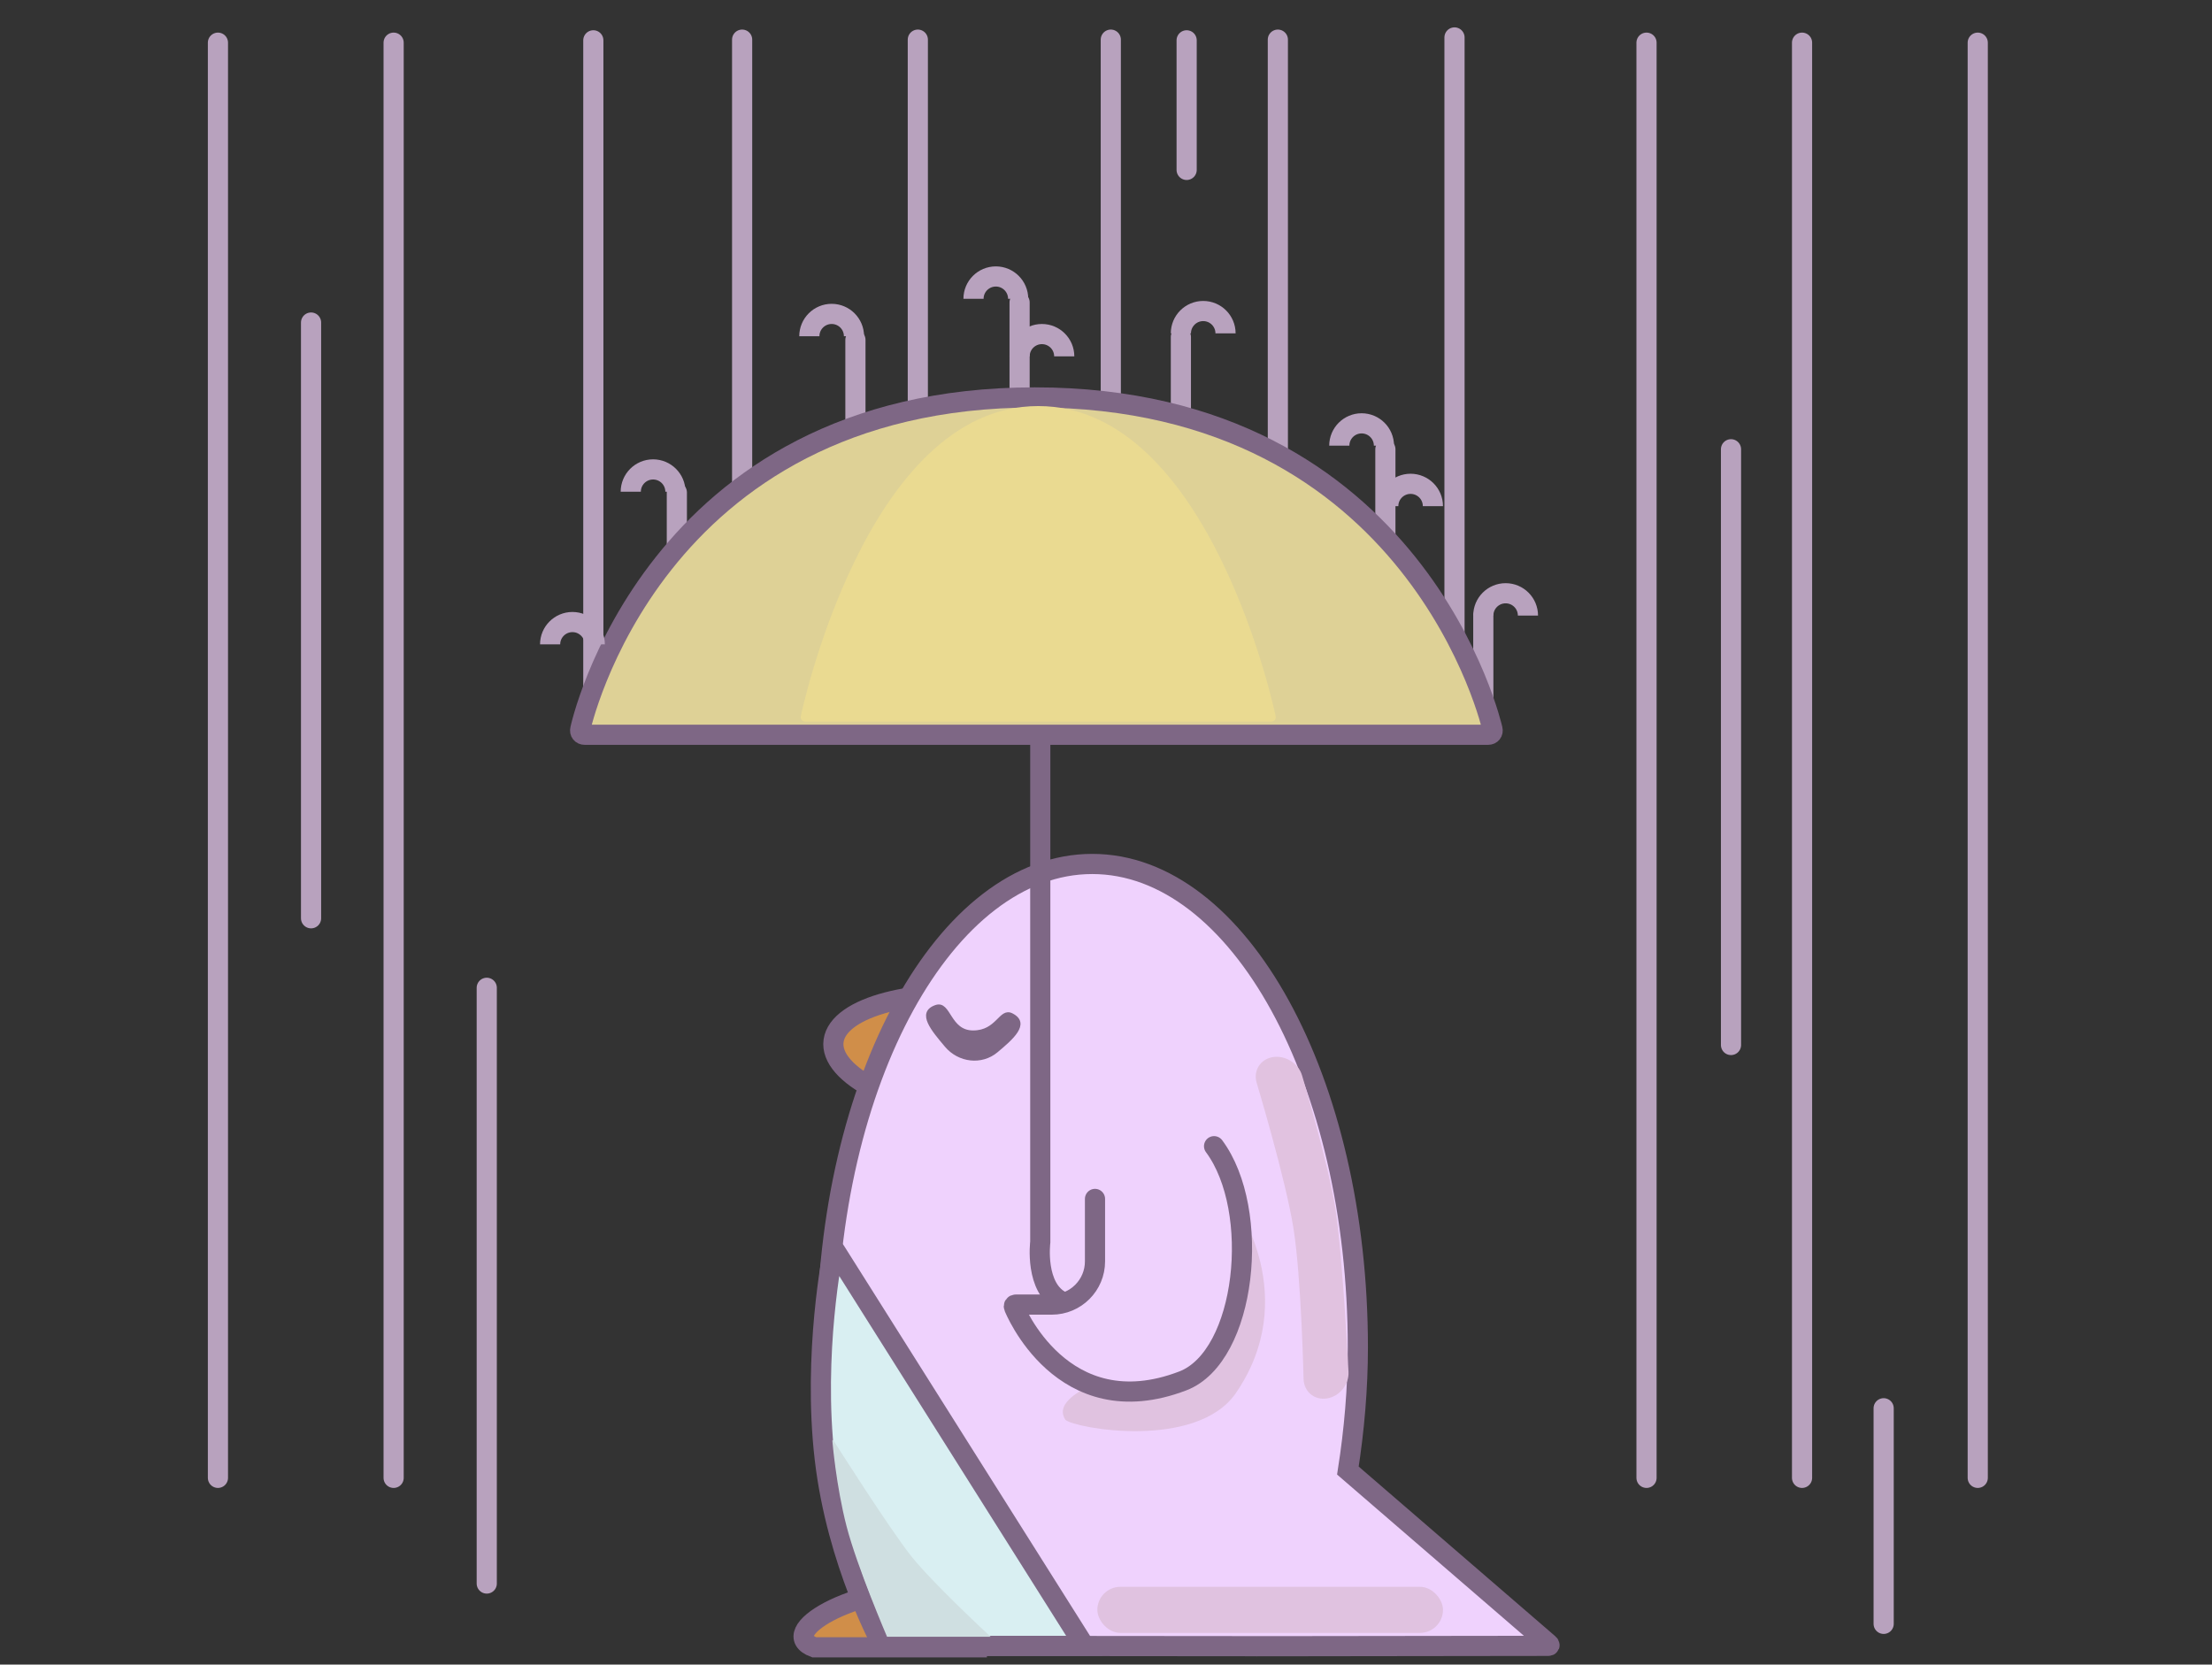 <?xml version="1.0" encoding="UTF-8"?>
<svg width="768px" height="578px" viewBox="0 0 768 578" version="1.1" xmlns="http://www.w3.org/2000/svg" xmlns:xlink="http://www.w3.org/1999/xlink" style="background: #FFFFFF;">
    <rect x="0" y="0" width="768" height="578" fill="#333333" stroke="none"/>
    <!-- Generator: Sketch 43.2 (39069) - http://www.bohemiancoding.com/sketch -->
    <title>503</title>
    <desc>Created with Sketch.</desc>
    <defs></defs>
    <g id="Page-1" stroke="none" stroke-width="1" fill="none" fill-rule="evenodd">
        <g id="503">
            <path d="M334.286,385.604 C361.383,401.23 388.483,405.699 394.815,395.585 C401.147,385.472 384.313,364.605 357.215,348.979 C330.118,333.353 303.018,328.884 296.686,338.998 C290.354,349.111 307.188,369.977 334.286,385.604 Z" id="Oval-2-Copy-15" stroke="#7E6785" stroke-width="7" fill="#D08E49" transform="translate(345.75, 367.291) rotate(-24) translate(-345.75, -367.291) "></path>
            <path d="M444.46,571.619 L451.502,571.625 C451.504,571.62 451.506,571.615 451.509,571.61 L537.506,571.501 C538.055,571.501 538.161,571.208 537.747,570.85 L467.986,510.635 C470.18,496.647 471.442,482.167 471.442,467.858 C471.442,375.153 430.153,300 379.221,300 C328.289,300 287,375.153 287,467.858 C287,505.65 295.421,543.444 307,571.5 L439.642,571.615 L439.642,571.625 L444.46,571.619 Z" id="Combined-Shape-Copy-7" stroke="#7E6785" stroke-width="7" fill="#EFD2FD"></path>
            <path d="M394.375,428.916 C394.375,424.498 397.926,420.458 402.309,419.911 C402.309,419.911 433.463,415.73 449.659,415.73 C465.855,415.73 506.428,420.094 506.428,420.094 C510.817,420.548 514.375,424.507 514.375,428.916 L514.375,428.916 C514.375,433.334 510.829,436.451 506.439,435.892 C506.439,435.892 471.746,431.171 454.305,431.171 C436.863,431.171 402.312,435.889 402.312,435.889 C397.929,436.456 394.375,433.325 394.375,428.916 L394.375,428.916 Z" id="Rectangle-3-Copy" fill="#E1C2E0" transform="translate(454.375, 425.843) rotate(81) translate(-454.375, -425.843) "></path>
            <path d="M344.458,366.871 C350.807,369.621 350.819,361.405 350.819,354.663 C350.819,347.921 345.124,342.455 338.098,342.455 C331.073,342.455 322.946,342.262 325.378,348.559 C327.211,353.303 335.021,346.276 340.465,352.764 C345.91,359.253 340.374,365.102 344.458,366.871 Z" id="Oval-3-Copy-7" stroke="#7E6785" fill="#7E6785" transform="translate(337.878, 354.935) scale(1, -1) rotate(-50) translate(-337.878, -354.935) "></path>
            <path d="M361.18,243 L361.18,431.27 C361.18,431.27 359.132,447.427 368.84,452.012" id="Path-3-Copy" stroke="#7E6785" stroke-width="7" stroke-linecap="round"></path>
            <path d="M443.667,13.765 L443.667,223.362" id="Line-Copy-9" stroke="#B8A2BE" stroke-width="7" stroke-linecap="round"></path>
            <path d="M257.667,13.765 L257.667,223.362" id="Line-Copy-16" stroke="#B8A2BE" stroke-width="7" stroke-linecap="round"></path>
            <path d="M505,13 L505,253.735" id="Line-Copy-11" stroke="#B8A2BE" stroke-width="7" stroke-linecap="round"></path>
            <path d="M318.667,13.765 L318.667,223.362" id="Line-Copy-18" stroke="#B8A2BE" stroke-width="7" stroke-linecap="round"></path>
            <path d="M108,112 L108,318.862" id="Line-Copy-21" stroke="#B8A2BE" stroke-width="7" stroke-linecap="round"></path>
            <path d="M169,343 L169,549.862" id="Line-Copy-22" stroke="#B8A2BE" stroke-width="7" stroke-linecap="round"></path>
            <path d="M297,118 L297,147.5" id="Line-Copy-27" stroke="#B8A2BE" stroke-width="7" stroke-linecap="round"></path>
            <path d="M235,171 L235,200.5" id="Line-Copy-28" stroke="#B8A2BE" stroke-width="7" stroke-linecap="round"></path>
            <path d="M354,105 L354,134.5" id="Line-Copy-29" stroke="#B8A2BE" stroke-width="7" stroke-linecap="round"></path>
            <path d="M410,117 L410,146.5" id="Line-Copy-30" stroke="#B8A2BE" stroke-width="7" stroke-linecap="round"></path>
            <path d="M481,156 L481,185.5" id="Line-Copy-31" stroke="#B8A2BE" stroke-width="7" stroke-linecap="round"></path>
            <path d="M515,214 L515,243.5" id="Line-Copy-32" stroke="#B8A2BE" stroke-width="7" stroke-linecap="round"></path>
            <path d="M412,14 L412,59" id="Line-Copy-24" stroke="#B8A2BE" stroke-width="7" stroke-linecap="round"></path>
            <path d="M601,156 L601,362.862" id="Line-Copy-25" stroke="#B8A2BE" stroke-width="7" stroke-linecap="round"></path>
            <path d="M385.667,13.765 L385.667,223.362" id="Line-Copy-20" stroke="#B8A2BE" stroke-width="7" stroke-linecap="round"></path>
            <path d="M206,14 L206,254.681" id="Line-Copy-19" stroke="#B8A2BE" stroke-width="7" stroke-linecap="round"></path>
            <path d="M203.008,138 C201.899,138 201.205,138.876 201.473,139.935 C201.473,139.935 226.08,255.142 359.281,255.142 C492.482,255.142 518.188,139.923 518.188,139.923 C518.457,138.861 517.779,138 516.668,138 L203.008,138 Z" id="Line-Copy-2" stroke="#7E6785" stroke-width="7" fill="#DED196" stroke-linecap="square" transform="translate(359.838, 196.571) scale(1, -1) translate(-359.838, -196.571) "></path>
            <path d="M279.618,141 C278.51,141 277.805,141.882 278.048,142.948 C278.048,142.948 300.494,250.571 360.475,250.571 C420.457,250.571 442.901,142.948 442.901,142.948 C443.142,141.872 442.446,141 441.331,141 L279.618,141 Z" id="Line-Copy-3" fill="#EADA91" transform="translate(360.474, 195.786) scale(1, -1) translate(-360.474, -195.786) "></path>
            <path d="M625.667,14.819 L625.667,513.167" id="Line-Copy-10" stroke="#B8A2BE" stroke-width="7" stroke-linecap="round"></path>
            <path d="M136.667,14.819 L136.667,513.167" id="Line-Copy-17" stroke="#B8A2BE" stroke-width="7" stroke-linecap="round"></path>
            <path d="M686.667,14.819 L686.667,513.167" id="Line-Copy-13" stroke="#B8A2BE" stroke-width="7" stroke-linecap="round"></path>
            <path d="M571.667,14.819 L571.667,513.167" id="Line-Copy-12" stroke="#B8A2BE" stroke-width="7" stroke-linecap="round"></path>
            <path d="M75.667,14.819 L75.667,513.167" id="Line-Copy-15" stroke="#B8A2BE" stroke-width="7" stroke-linecap="round"></path>
            <path d="M284.875,120.625 C289.155,120.625 292.625,117.155 292.625,112.875 C292.625,108.595 289.155,105.125 284.875,105.125" id="Oval" stroke="#B8A2BE" stroke-width="7" transform="translate(288.75, 112.875) rotate(-90) translate(-288.75, -112.875) "></path>
            <path d="M222.875,174.625 C227.155,174.625 230.625,171.155 230.625,166.875 C230.625,162.595 227.155,159.125 222.875,159.125" id="Oval-Copy" stroke="#B8A2BE" stroke-width="7" transform="translate(226.75, 166.875) rotate(-90) translate(-226.75, -166.875) "></path>
            <path d="M413.875,119.625 C418.155,119.625 421.625,116.155 421.625,111.875 C421.625,107.595 418.155,104.125 413.875,104.125" id="Oval-Copy-3" stroke="#B8A2BE" stroke-width="7" transform="translate(417.75, 111.875) rotate(-90) translate(-417.75, -111.875) "></path>
            <path d="M341.875,107.625 C346.155,107.625 349.625,104.155 349.625,99.875 C349.625,95.595 346.155,92.125 341.875,92.125" id="Oval-Copy-2" stroke="#B8A2BE" stroke-width="7" transform="translate(345.75, 99.875) rotate(-90) translate(-345.75, -99.875) "></path>
            <path d="M357.875,127.625 C362.155,127.625 365.625,124.155 365.625,119.875 C365.625,115.595 362.155,112.125 357.875,112.125" id="Oval-Copy-7" stroke="#B8A2BE" stroke-width="7" transform="translate(361.75, 119.875) rotate(-90) translate(-361.75, -119.875) "></path>
            <path d="M485.875,179.625 C490.155,179.625 493.625,176.155 493.625,171.875 C493.625,167.595 490.155,164.125 485.875,164.125" id="Oval-Copy-8" stroke="#B8A2BE" stroke-width="7" transform="translate(489.75, 171.875) rotate(-90) translate(-489.75, -171.875) "></path>
            <path d="M468.875,158.625 C473.155,158.625 476.625,155.155 476.625,150.875 C476.625,146.595 473.155,143.125 468.875,143.125" id="Oval-Copy-4" stroke="#B8A2BE" stroke-width="7" transform="translate(472.75, 150.875) rotate(-90) translate(-472.75, -150.875) "></path>
            <path d="M518.875,217.625 C523.155,217.625 526.625,214.155 526.625,209.875 C526.625,205.595 523.155,202.125 518.875,202.125" id="Oval-Copy-5" stroke="#B8A2BE" stroke-width="7" transform="translate(522.75, 209.875) rotate(-90) translate(-522.75, -209.875) "></path>
            <path d="M194.875,227.625 C199.155,227.625 202.625,224.155 202.625,219.875 C202.625,215.595 199.155,212.125 194.875,212.125" id="Oval-Copy-6" stroke="#B8A2BE" stroke-width="7" transform="translate(198.75, 219.875) rotate(-90) translate(-198.75, -219.875) "></path>
            <path d="M339.157,572 C339.157,562.316 332.428,551 326.76,551 C295.147,551 269.144,566.957 282.657,572 L339.157,572 Z" id="Oval-2-Copy-16" stroke="#7E6785" stroke-width="7" fill="#D08E49"></path>
            <path d="M289.277,434.445 C289.379,433.909 289.697,433.845 289.996,434.319 L376.5,571.504 L306.5,571.504 C306.5,571.504 290.593,542.949 286.344,506.474 C282.096,469.998 289.277,434.445 289.277,434.445 Z" id="Path-8-Copy-7" stroke="#7E6785" stroke-width="7" fill="#D9EFF2"></path>
            <path d="M289.008,500.461 C288.958,499.91 289.158,499.842 289.459,500.316 C289.459,500.316 308.908,531.003 316.465,540.463 C324.022,549.924 343.929,568.333 343.929,568.333 L307.973,568.333 C307.973,568.333 297.559,544.056 293.917,529.963 C290.275,515.871 289.008,500.461 289.008,500.461 Z" id="Path-8-Copy-8" fill="#CFDFE1"></path>
            <path d="M428.91,418 C416.311,421.124 408.036,457.559 408.036,457.559 C405.834,465.535 397.668,474.087 389.896,476.962 C389.896,476.962 363.923,484 369.891,493 C373.207,496 414.984,503.5 428.91,484 C452.12,450.5 428.91,418 428.91,418 Z" id="Path-9-Copy-8" fill="#E0C2E0"></path>
            <path d="M380.18,416.312 L380.18,437.998 C380.18,446.283 373.462,453 365.178,453 L352.677,453 C352.126,453 351.856,453.419 352.078,453.919 C352.078,453.919 368.617,495.625 410.68,479.5 C432.814,471.014 438.034,420.188 421.52,398" id="Path-9-Copy-7" stroke="#7E6785" stroke-width="7" fill="#EFD2FD" stroke-linecap="round"></path>
            <path d="M654,489 L654,563.862" id="Line-Copy-23" stroke="#B8A2BE" stroke-width="7" stroke-linecap="round"></path>
            <rect id="Rectangle-3" fill="#E0C2E0" x="381" y="551" width="120" height="16" rx="8"></rect>
        </g>
    </g>
</svg>